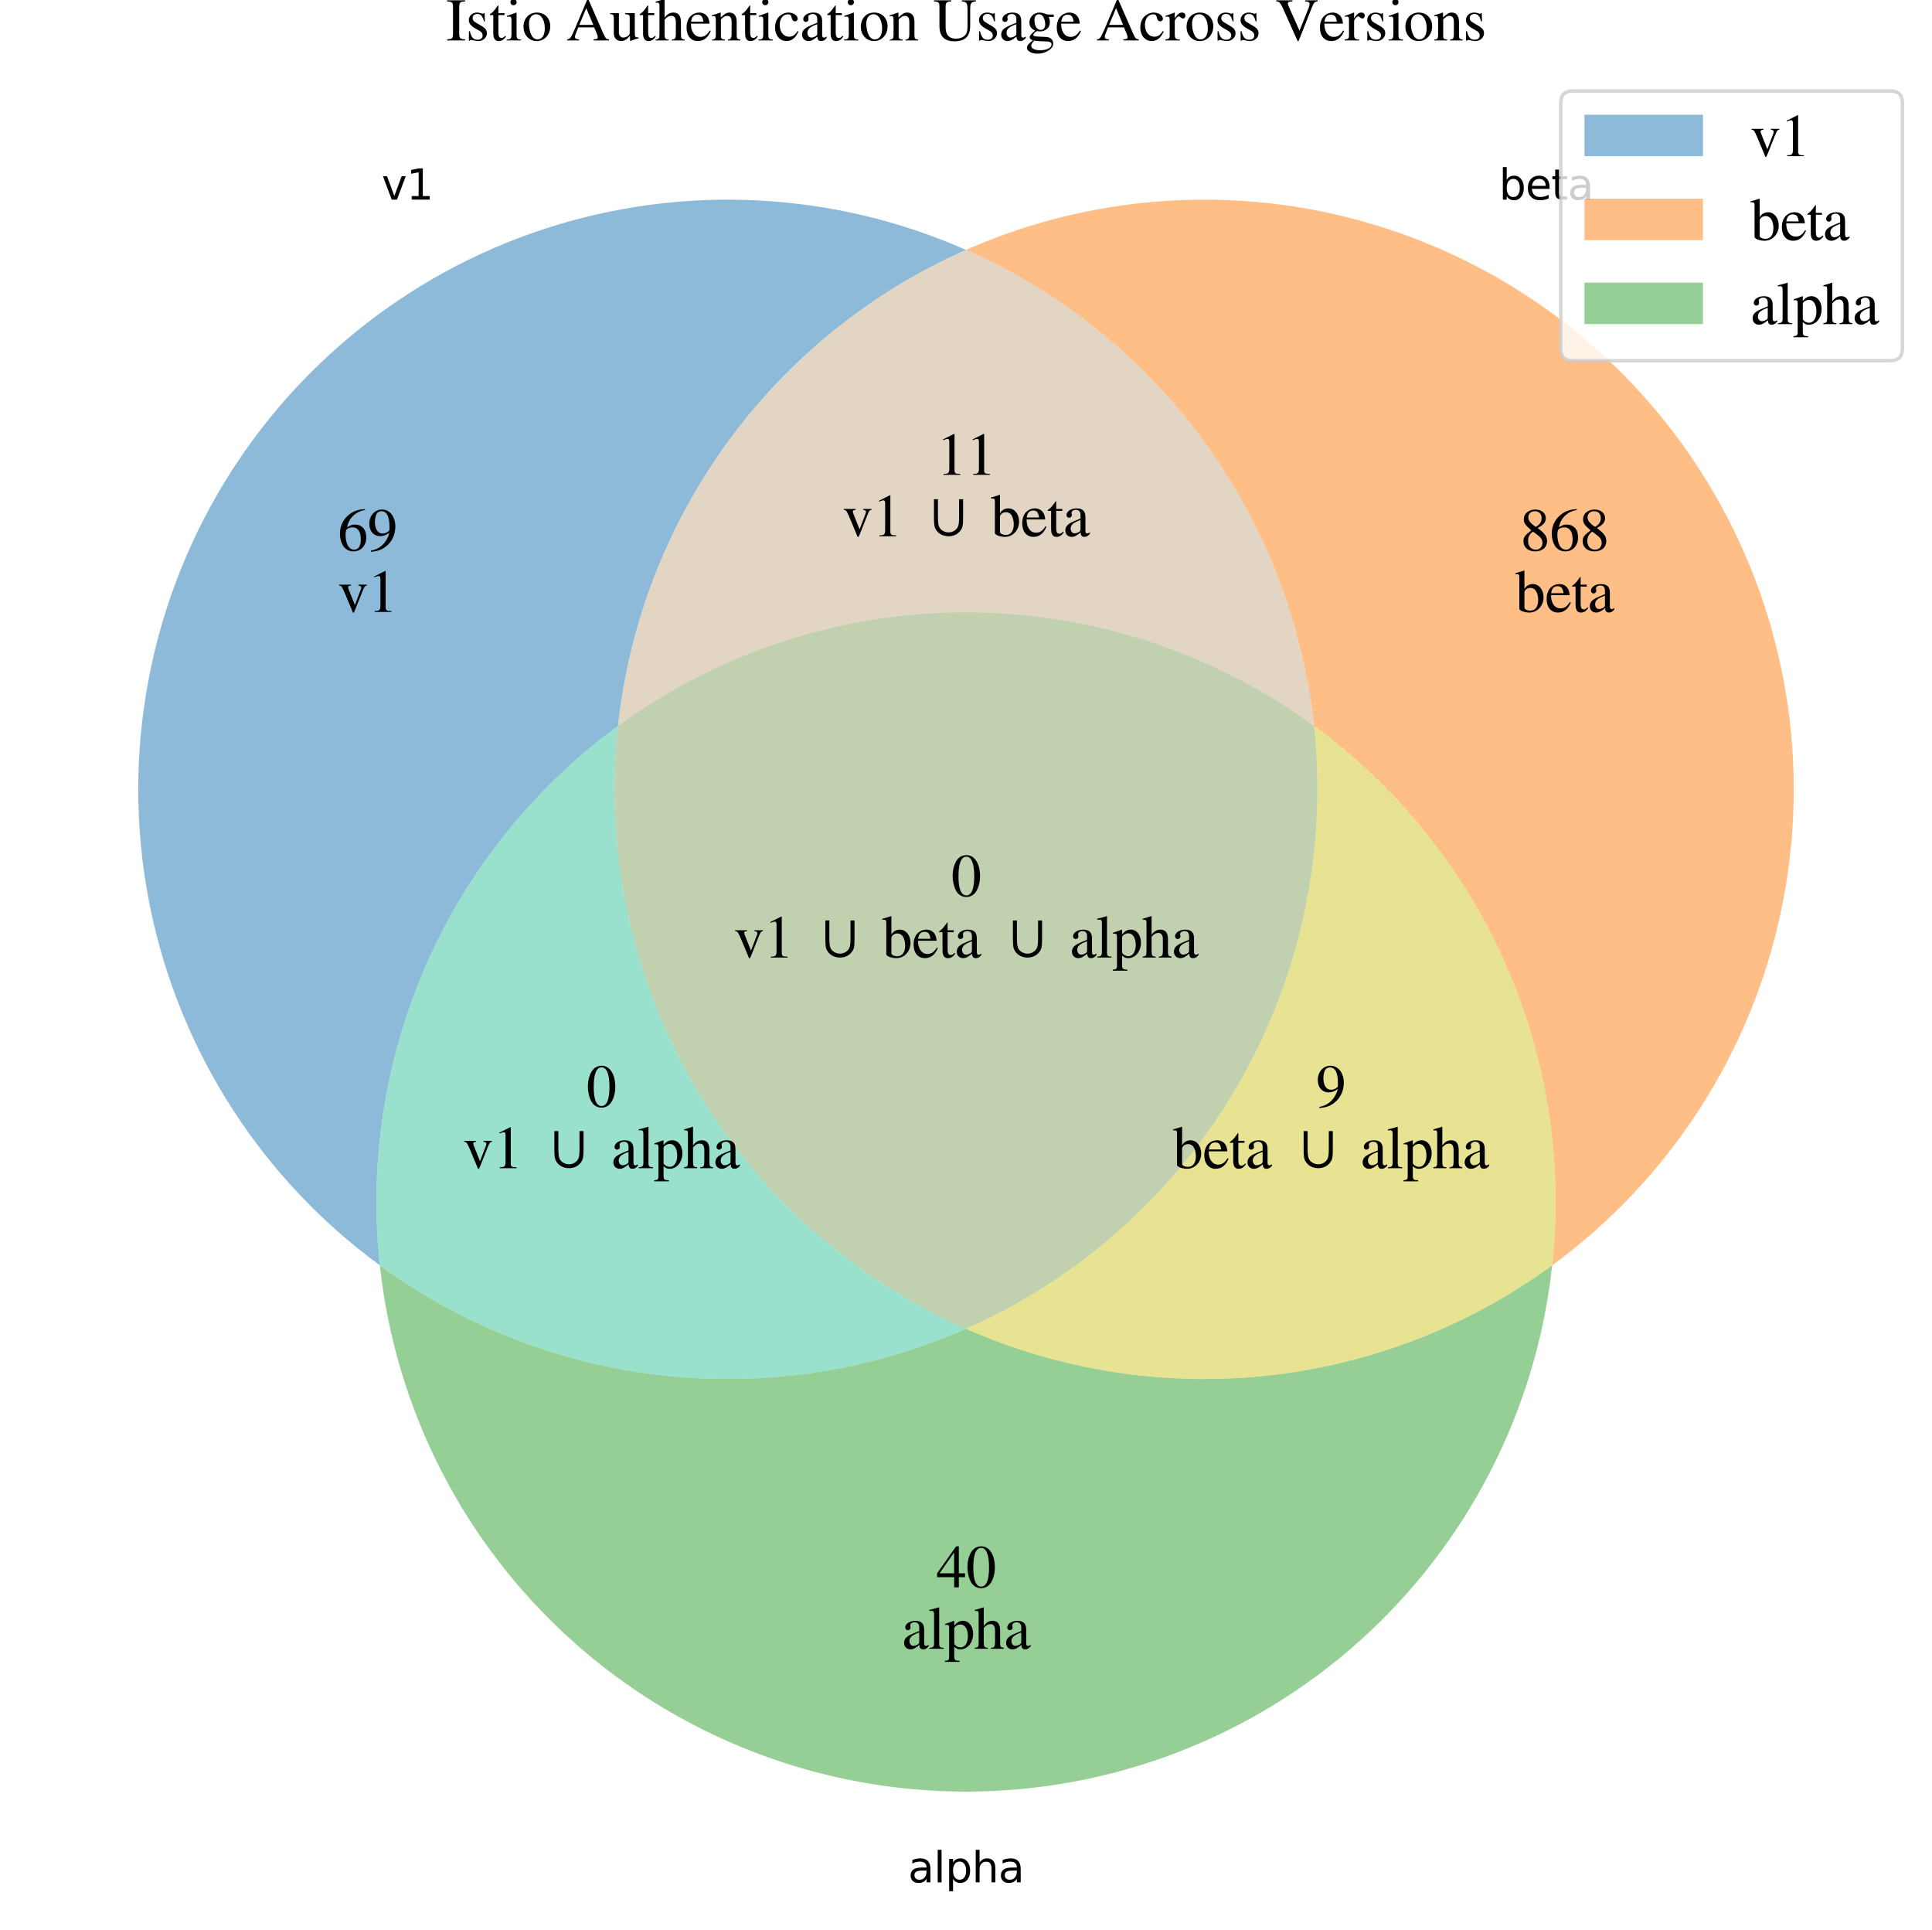 <?xml version="1.0" encoding="utf-8" standalone="no"?>
<!DOCTYPE svg PUBLIC "-//W3C//DTD SVG 1.1//EN"
  "http://www.w3.org/Graphics/SVG/1.1/DTD/svg11.dtd">
<svg xmlns:xlink="http://www.w3.org/1999/xlink" width="554.4pt" height="553.697pt" viewBox="0 0 554.4 553.697" xmlns="http://www.w3.org/2000/svg" version="1.1">
 <defs>
  <style type="text/css">*{stroke-linejoin: round; stroke-linecap: butt}</style>
 </defs>
 <g id="figure_1">
  <g id="patch_1">
   <path d="M 0 553.697 
L 554.4 553.697 
L 554.4 0 
L 0 0 
z
" style="fill: #ffffff"/>
  </g>
  <g id="axes_1">
   <g id="patch_2">
    <path d="M 277.2 71.699 
C 239.046 54.85 195.978 52.691 156.33 65.64 
C 116.682 78.588 83.19 105.751 62.336 141.872 
C 41.482 177.993 34.703 220.58 43.313 261.39 
C 51.923 302.2 75.328 338.419 108.996 363.036 
C 105.803 333.513 110.438 303.662 122.435 276.497 
C 134.431 249.332 153.371 225.799 177.342 208.271 
C 180.536 178.748 191.447 150.578 208.974 126.607 
C 226.501 102.635 250.035 83.696 277.2 71.699 
" clip-path="url(#p79637c3580)" style="fill: #1f77b4; opacity: 0.5"/>
   </g>
   <g id="patch_3">
    <path d="M 277.2 71.699 
C 304.365 83.696 327.899 102.635 345.426 126.607 
C 362.953 150.578 373.864 178.748 377.058 208.271 
C 401.029 225.799 419.969 249.332 431.965 276.497 
C 443.962 303.662 448.597 333.513 445.404 363.036 
C 479.072 338.419 502.477 302.2 511.087 261.39 
C 519.697 220.58 512.918 177.993 492.064 141.872 
C 471.21 105.751 437.718 78.588 398.07 65.64 
C 358.422 52.691 315.354 54.85 277.2 71.699 
" clip-path="url(#p79637c3580)" style="fill: #ff7f0e; opacity: 0.5"/>
   </g>
   <g id="patch_4">
    <path d="M 277.2 71.699 
C 250.035 83.696 226.501 102.635 208.974 126.607 
C 191.447 150.578 180.536 178.748 177.342 208.271 
C 206.32 187.084 241.303 175.659 277.2 175.659 
C 313.097 175.659 348.08 187.084 377.058 208.271 
C 373.864 178.748 362.953 150.578 345.426 126.607 
C 327.899 102.635 304.365 83.696 277.2 71.699 
" clip-path="url(#p79637c3580)" style="fill: #c8ac88; opacity: 0.5"/>
   </g>
   <g id="patch_5">
    <path d="M 108.996 363.036 
C 113.482 404.503 133.146 442.881 164.184 470.743 
C 195.221 498.604 235.491 514.028 277.2 514.028 
C 318.909 514.028 359.179 498.604 390.216 470.743 
C 421.254 442.881 440.918 404.503 445.404 363.036 
C 421.432 380.564 393.263 391.475 363.739 394.668 
C 334.216 397.861 304.365 393.226 277.2 381.23 
C 250.035 393.226 220.184 397.861 190.661 394.668 
C 161.137 391.475 132.968 380.564 108.996 363.036 
" clip-path="url(#p79637c3580)" style="fill: #2ca02c; opacity: 0.5"/>
   </g>
   <g id="patch_6">
    <path d="M 108.996 363.036 
C 132.968 380.564 161.137 391.475 190.661 394.668 
C 220.184 397.861 250.035 393.226 277.2 381.23 
C 244.362 366.728 216.976 342.145 199.028 311.057 
C 181.079 279.969 173.482 243.96 177.342 208.271 
C 153.371 225.799 134.431 249.332 122.435 276.497 
C 110.438 303.662 105.803 333.513 108.996 363.036 
" clip-path="url(#p79637c3580)" style="fill: #34c39d; opacity: 0.5"/>
   </g>
   <g id="patch_7">
    <path d="M 377.058 208.271 
C 380.918 243.96 373.321 279.969 355.372 311.057 
C 337.424 342.145 310.038 366.728 277.2 381.23 
C 304.365 393.226 334.216 397.861 363.739 394.668 
C 393.263 391.475 421.432 380.564 445.404 363.036 
C 448.597 333.513 443.962 303.662 431.965 276.497 
C 419.969 249.332 401.029 225.799 377.058 208.271 
" clip-path="url(#p79637c3580)" style="fill: #d1c929; opacity: 0.5"/>
   </g>
   <g id="patch_8">
    <path d="M 177.342 208.271 
C 173.482 243.96 181.079 279.969 199.028 311.057 
C 216.976 342.145 244.362 366.728 277.2 381.23 
C 310.038 366.728 337.424 342.145 355.372 311.057 
C 373.321 279.969 380.918 243.96 377.058 208.271 
C 348.08 187.084 313.097 175.659 277.2 175.659 
C 241.303 175.659 206.32 187.084 177.342 208.271 
" clip-path="url(#p79637c3580)" style="fill: #84a25f; opacity: 0.5"/>
   </g>
   <g id="text_1">
    <!-- 69 -->
    <g transform="translate(96.958 157.951) scale(0.17 -0.17)">
     <defs>
      <path id="NimbusRomNo9L-Reg-36" d="M 2854 4378 
C 2125 4314 1754 4192 1286 3866 
C 595 3373 218 2643 218 1786 
C 218 1229 390 666 666 346 
C 909 64 1254 -90 1651 -90 
C 2445 -90 2995 518 2995 1402 
C 2995 2227 2534 2739 1786 2739 
C 1504 2739 1376 2694 973 2451 
C 1146 3418 1862 4109 2867 4275 
L 2854 4378 
z
M 1549 2445 
C 2106 2445 2419 1984 2419 1184 
C 2419 480 2170 90 1722 90 
C 1158 90 813 691 813 1683 
C 813 2010 864 2189 992 2285 
C 1126 2387 1325 2445 1549 2445 
z
" transform="scale(0.016)"/>
      <path id="NimbusRomNo9L-Reg-39" d="M 378 -141 
C 1094 -58 1446 64 1882 378 
C 2547 864 2938 1658 2938 2522 
C 2938 3578 2355 4326 1523 4326 
C 762 4326 192 3680 192 2816 
C 192 2035 653 1517 1344 1517 
C 1696 1517 1965 1619 2304 1882 
C 2042 838 1331 154 358 -13 
L 378 -141 
z
M 2317 2272 
C 2317 2144 2291 2086 2221 2029 
C 2042 1882 1805 1792 1574 1792 
C 1088 1792 781 2272 781 3034 
C 781 3398 883 3782 1018 3949 
C 1126 4077 1286 4147 1472 4147 
C 2029 4147 2317 3597 2317 2522 
L 2317 2272 
z
" transform="scale(0.016)"/>
     </defs>
     <use xlink:href="#NimbusRomNo9L-Reg-36"/>
     <use xlink:href="#NimbusRomNo9L-Reg-39" transform="translate(50 0)"/>
    </g>
    <!-- v1 -->
    <g transform="translate(96.958 175.573) scale(0.17 -0.17)">
     <defs>
      <path id="NimbusRomNo9L-Reg-76" d="M 3053 2880 
L 2163 2880 
L 2163 2784 
C 2368 2765 2464 2701 2464 2579 
C 2464 2515 2451 2451 2426 2387 
L 1792 730 
L 1139 2368 
C 1101 2458 1082 2547 1082 2605 
C 1082 2720 1152 2765 1376 2784 
L 1376 2880 
L 122 2880 
L 122 2784 
C 365 2771 410 2707 704 2048 
L 1472 211 
C 1485 173 1504 128 1523 77 
C 1542 26 1562 -19 1581 -51 
C 1594 -77 1619 -90 1638 -90 
C 1677 -90 1722 -6 1818 230 
L 2637 2285 
C 2822 2720 2861 2765 3053 2784 
L 3053 2880 
z
" transform="scale(0.016)"/>
      <path id="NimbusRomNo9L-Reg-31" d="M 755 0 
L 2522 0 
L 2522 96 
C 2029 96 1920 166 1914 474 
L 1914 4314 
L 1862 4326 
L 710 3744 
L 710 3654 
C 960 3750 1114 3795 1171 3795 
C 1306 3795 1363 3699 1363 3494 
L 1363 595 
C 1350 192 1242 102 755 96 
L 755 0 
z
" transform="scale(0.016)"/>
     </defs>
     <use xlink:href="#NimbusRomNo9L-Reg-76"/>
     <use xlink:href="#NimbusRomNo9L-Reg-31" transform="translate(50 0)"/>
    </g>
   </g>
   <g id="text_2">
    <!-- 868 -->
    <g transform="translate(436.192 157.951) scale(0.17 -0.17)">
     <defs>
      <path id="NimbusRomNo9L-Reg-38" d="M 1856 2374 
C 2490 2714 2714 2982 2714 3418 
C 2714 3949 2259 4326 1613 4326 
C 915 4326 397 3898 397 3315 
C 397 2899 518 2714 1190 2125 
C 493 1594 358 1408 358 966 
C 358 339 858 -90 1587 -90 
C 2355 -90 2848 333 2848 992 
C 2848 1491 2630 1792 1856 2374 
z
M 1741 1715 
C 2208 1382 2362 1152 2362 794 
C 2362 378 2074 90 1658 90 
C 1171 90 845 461 845 1011 
C 845 1427 979 1690 1357 1997 
L 1741 1715 
z
M 1670 2490 
C 1101 2861 870 3155 870 3514 
C 870 3885 1158 4147 1562 4147 
C 1997 4147 2272 3866 2272 3424 
C 2272 3034 2106 2771 1670 2490 
z
" transform="scale(0.016)"/>
     </defs>
     <use xlink:href="#NimbusRomNo9L-Reg-38"/>
     <use xlink:href="#NimbusRomNo9L-Reg-36" transform="translate(50 0)"/>
     <use xlink:href="#NimbusRomNo9L-Reg-38" transform="translate(100 0)"/>
    </g>
    <!-- beta -->
    <g transform="translate(434.78 175.573) scale(0.17 -0.17)">
     <defs>
      <path id="NimbusRomNo9L-Reg-62" d="M 979 4358 
L 947 4371 
C 678 4275 506 4224 205 4141 
L 19 4090 
L 19 3987 
C 58 3994 83 3994 128 3994 
C 390 3994 442 3936 442 3667 
L 442 346 
C 442 147 979 -64 1498 -64 
C 2342 -64 2995 640 2995 1555 
C 2995 2349 2509 2944 1869 2944 
C 1478 2944 1107 2720 979 2400 
L 979 4358 
z
M 979 2061 
C 979 2310 1280 2541 1613 2541 
C 1792 2541 1952 2477 2086 2355 
C 2291 2157 2432 1722 2432 1261 
C 2432 550 2125 141 1600 141 
C 1267 141 979 282 979 448 
L 979 2061 
z
" transform="scale(0.016)"/>
      <path id="NimbusRomNo9L-Reg-65" d="M 2650 1050 
C 2342 563 2067 378 1658 378 
C 1293 378 1018 563 832 928 
C 717 1171 672 1376 659 1773 
L 2630 1773 
C 2579 2189 2515 2374 2355 2579 
C 2163 2810 1869 2944 1536 2944 
C 1216 2944 915 2829 672 2611 
C 371 2349 198 1894 198 1370 
C 198 486 659 -64 1395 -64 
C 2010 -64 2483 314 2752 1005 
L 2650 1050 
z
M 672 1978 
C 742 2483 960 2714 1350 2714 
C 1741 2714 1894 2534 1978 1978 
L 672 1978 
z
" transform="scale(0.016)"/>
      <path id="NimbusRomNo9L-Reg-74" d="M 1658 2880 
L 1011 2880 
L 1011 3622 
C 1011 3686 998 3706 966 3706 
C 595 3168 403 2950 218 2842 
C 147 2797 109 2758 109 2720 
C 109 2701 115 2688 134 2675 
L 474 2675 
L 474 749 
C 474 211 666 -64 1043 -64 
C 1357 -64 1600 90 1811 422 
L 1728 493 
C 1587 326 1485 269 1344 269 
C 1107 269 1011 442 1011 845 
L 1011 2675 
L 1658 2675 
L 1658 2880 
z
" transform="scale(0.016)"/>
      <path id="NimbusRomNo9L-Reg-61" d="M 2829 422 
C 2720 333 2643 301 2547 301 
C 2400 301 2355 390 2355 672 
L 2355 1920 
C 2355 2253 2323 2438 2227 2592 
C 2086 2822 1811 2944 1434 2944 
C 832 2944 358 2630 358 2227 
C 358 2080 480 1952 634 1952 
C 787 1952 922 2080 922 2221 
C 922 2246 915 2278 909 2323 
C 896 2381 890 2432 890 2477 
C 890 2650 1094 2790 1350 2790 
C 1664 2790 1837 2605 1837 2259 
L 1837 1869 
C 851 1472 742 1421 467 1178 
C 326 1050 237 832 237 621 
C 237 218 518 -64 909 -64 
C 1190 -64 1453 70 1843 403 
C 1875 64 1990 -64 2253 -64 
C 2470 -64 2605 13 2829 256 
L 2829 422 
z
M 1837 787 
C 1837 595 1805 525 1670 448 
C 1510 358 1338 307 1203 307 
C 979 307 800 525 800 800 
L 800 826 
C 806 1210 1088 1453 1837 1715 
L 1837 787 
z
" transform="scale(0.016)"/>
     </defs>
     <use xlink:href="#NimbusRomNo9L-Reg-62"/>
     <use xlink:href="#NimbusRomNo9L-Reg-65" transform="translate(50 0)"/>
     <use xlink:href="#NimbusRomNo9L-Reg-74" transform="translate(94.4 0)"/>
     <use xlink:href="#NimbusRomNo9L-Reg-61" transform="translate(122.2 0)"/>
    </g>
   </g>
   <g id="text_3">
    <!-- 11 -->
    <g transform="translate(268.7 136.239) scale(0.17 -0.17)">
     <use xlink:href="#NimbusRomNo9L-Reg-31"/>
     <use xlink:href="#NimbusRomNo9L-Reg-31" transform="translate(50 0)"/>
    </g>
    <!-- v1 ∪ beta -->
    <g transform="translate(241.788 153.861) scale(0.17 -0.17)">
     <defs>
      <path id="NimbusRomNo9L-Reg-20" transform="scale(0.016)"/>
      <path id="NimbusRomNo9L-Reg-222a" d="M 4902 3910 
L 4480 3910 
L 4480 2170 
C 4480 1459 4448 1171 4339 973 
C 4166 634 3776 410 3366 410 
C 3002 410 2643 589 2451 864 
C 2291 1094 2246 1382 2246 2170 
L 2246 3910 
L 1824 3910 
L 1824 2189 
C 1824 1235 1856 992 2029 710 
C 2298 262 2790 0 3366 0 
C 3891 0 4339 211 4627 608 
C 4864 922 4902 1152 4902 2189 
L 4902 3910 
z
" transform="scale(0.016)"/>
     </defs>
     <use xlink:href="#NimbusRomNo9L-Reg-76"/>
     <use xlink:href="#NimbusRomNo9L-Reg-31" transform="translate(50 0)"/>
     <use xlink:href="#NimbusRomNo9L-Reg-20" transform="translate(100 0)"/>
     <use xlink:href="#NimbusRomNo9L-Reg-222a" transform="translate(125 0)"/>
     <use xlink:href="#NimbusRomNo9L-Reg-20" transform="translate(225 0)"/>
     <use xlink:href="#NimbusRomNo9L-Reg-62" transform="translate(250 0)"/>
     <use xlink:href="#NimbusRomNo9L-Reg-65" transform="translate(300 0)"/>
     <use xlink:href="#NimbusRomNo9L-Reg-74" transform="translate(344.4 0)"/>
     <use xlink:href="#NimbusRomNo9L-Reg-61" transform="translate(372.2 0)"/>
    </g>
   </g>
   <g id="text_4">
    <!-- 40 -->
    <g transform="translate(268.7 455.417) scale(0.17 -0.17)">
     <defs>
      <path id="NimbusRomNo9L-Reg-34" d="M 3021 1478 
L 2368 1478 
L 2368 4326 
L 2086 4326 
L 77 1478 
L 77 1069 
L 1875 1069 
L 1875 0 
L 2368 0 
L 2368 1069 
L 3021 1069 
L 3021 1478 
z
M 1869 1478 
L 333 1478 
L 1869 3674 
L 1869 1478 
z
" transform="scale(0.016)"/>
      <path id="NimbusRomNo9L-Reg-30" d="M 1626 4326 
C 1274 4326 1005 4224 768 3994 
C 397 3635 154 2899 154 2150 
C 154 1446 365 704 666 346 
C 902 64 1229 -90 1600 -90 
C 1926 -90 2202 19 2432 243 
C 2803 595 3046 1338 3046 2112 
C 3046 3424 2464 4326 1626 4326 
z
M 1606 4160 
C 2144 4160 2432 3437 2432 2099 
C 2432 762 2150 77 1600 77 
C 1050 77 768 762 768 2093 
C 768 3456 1056 4160 1606 4160 
z
" transform="scale(0.016)"/>
     </defs>
     <use xlink:href="#NimbusRomNo9L-Reg-34"/>
     <use xlink:href="#NimbusRomNo9L-Reg-30" transform="translate(50 0)"/>
    </g>
    <!-- alpha -->
    <g transform="translate(258.788 473.039) scale(0.17 -0.17)">
     <defs>
      <path id="NimbusRomNo9L-Reg-6c" d="M 134 0 
L 1645 0 
L 1645 96 
C 1242 115 1171 179 1165 538 
L 1165 4358 
L 1139 4371 
C 806 4262 563 4198 122 4090 
L 122 3987 
L 160 3987 
C 230 3994 307 4000 358 4000 
C 563 4000 627 3910 627 3610 
L 627 557 
C 621 211 531 122 134 96 
L 134 0 
z
" transform="scale(0.016)"/>
      <path id="NimbusRomNo9L-Reg-70" d="M 32 -1389 
L 1581 -1389 
L 1581 -1274 
C 1101 -1267 1024 -1203 1018 -794 
L 1018 211 
C 1248 0 1395 -64 1664 -64 
C 2426 -64 3008 653 3008 1581 
C 3008 2374 2560 2944 1939 2944 
C 1581 2944 1299 2790 1018 2438 
L 1018 2931 
L 979 2944 
C 634 2810 410 2726 58 2618 
L 58 2515 
C 115 2522 160 2522 218 2522 
C 435 2522 480 2458 480 2157 
L 480 -838 
C 480 -1178 410 -1242 32 -1280 
L 32 -1389 
z
M 1018 2138 
C 1018 2330 1376 2560 1670 2560 
C 2144 2560 2458 2074 2458 1325 
C 2458 621 2144 141 1683 141 
C 1382 141 1018 371 1018 563 
L 1018 2138 
z
" transform="scale(0.016)"/>
      <path id="NimbusRomNo9L-Reg-68" d="M 3117 96 
C 2771 154 2739 198 2733 653 
L 2733 1926 
C 2733 2598 2470 2944 1946 2944 
C 1568 2944 1299 2790 1005 2406 
L 1005 4352 
L 973 4371 
C 755 4294 595 4243 237 4141 
L 64 4090 
L 64 3987 
C 90 3994 109 3994 141 3994 
C 416 3994 467 3942 467 3667 
L 467 653 
C 454 192 422 141 58 96 
L 58 0 
L 1440 0 
L 1440 96 
C 1069 128 1018 198 1005 653 
L 1005 2195 
C 1274 2490 1466 2598 1715 2598 
C 2035 2598 2195 2368 2195 1920 
L 2195 653 
C 2182 198 2125 128 1760 96 
L 1760 0 
L 3117 0 
L 3117 96 
z
" transform="scale(0.016)"/>
     </defs>
     <use xlink:href="#NimbusRomNo9L-Reg-61"/>
     <use xlink:href="#NimbusRomNo9L-Reg-6c" transform="translate(44.4 0)"/>
     <use xlink:href="#NimbusRomNo9L-Reg-70" transform="translate(72.2 0)"/>
     <use xlink:href="#NimbusRomNo9L-Reg-68" transform="translate(122.2 0)"/>
     <use xlink:href="#NimbusRomNo9L-Reg-61" transform="translate(172.2 0)"/>
    </g>
   </g>
   <g id="text_5">
    <!-- 0 -->
    <g transform="translate(168.276 317.54) scale(0.17 -0.17)">
     <use xlink:href="#NimbusRomNo9L-Reg-30"/>
    </g>
    <!-- v1 ∪ alpha -->
    <g transform="translate(132.864 335.162) scale(0.17 -0.17)">
     <use xlink:href="#NimbusRomNo9L-Reg-76"/>
     <use xlink:href="#NimbusRomNo9L-Reg-31" transform="translate(50 0)"/>
     <use xlink:href="#NimbusRomNo9L-Reg-20" transform="translate(100 0)"/>
     <use xlink:href="#NimbusRomNo9L-Reg-222a" transform="translate(125 0)"/>
     <use xlink:href="#NimbusRomNo9L-Reg-20" transform="translate(225 0)"/>
     <use xlink:href="#NimbusRomNo9L-Reg-61" transform="translate(250 0)"/>
     <use xlink:href="#NimbusRomNo9L-Reg-6c" transform="translate(294.4 0)"/>
     <use xlink:href="#NimbusRomNo9L-Reg-70" transform="translate(322.2 0)"/>
     <use xlink:href="#NimbusRomNo9L-Reg-68" transform="translate(372.2 0)"/>
     <use xlink:href="#NimbusRomNo9L-Reg-61" transform="translate(422.2 0)"/>
    </g>
   </g>
   <g id="text_6">
    <!-- 9 -->
    <g transform="translate(377.624 317.54) scale(0.17 -0.17)">
     <use xlink:href="#NimbusRomNo9L-Reg-39"/>
    </g>
    <!-- beta ∪ alpha -->
    <g transform="translate(336.551 335.162) scale(0.17 -0.17)">
     <use xlink:href="#NimbusRomNo9L-Reg-62"/>
     <use xlink:href="#NimbusRomNo9L-Reg-65" transform="translate(50 0)"/>
     <use xlink:href="#NimbusRomNo9L-Reg-74" transform="translate(94.4 0)"/>
     <use xlink:href="#NimbusRomNo9L-Reg-61" transform="translate(122.2 0)"/>
     <use xlink:href="#NimbusRomNo9L-Reg-20" transform="translate(166.6 0)"/>
     <use xlink:href="#NimbusRomNo9L-Reg-222a" transform="translate(191.6 0)"/>
     <use xlink:href="#NimbusRomNo9L-Reg-20" transform="translate(291.6 0)"/>
     <use xlink:href="#NimbusRomNo9L-Reg-61" transform="translate(316.6 0)"/>
     <use xlink:href="#NimbusRomNo9L-Reg-6c" transform="translate(361 0)"/>
     <use xlink:href="#NimbusRomNo9L-Reg-70" transform="translate(388.8 0)"/>
     <use xlink:href="#NimbusRomNo9L-Reg-68" transform="translate(438.8 0)"/>
     <use xlink:href="#NimbusRomNo9L-Reg-61" transform="translate(488.8 0)"/>
    </g>
   </g>
   <g id="text_7">
    <!-- 0 -->
    <g transform="translate(272.95 257.107) scale(0.17 -0.17)">
     <use xlink:href="#NimbusRomNo9L-Reg-30"/>
    </g>
    <!-- v1 ∪ beta ∪ alpha -->
    <g transform="translate(210.626 274.729) scale(0.17 -0.17)">
     <use xlink:href="#NimbusRomNo9L-Reg-76"/>
     <use xlink:href="#NimbusRomNo9L-Reg-31" transform="translate(50 0)"/>
     <use xlink:href="#NimbusRomNo9L-Reg-20" transform="translate(100 0)"/>
     <use xlink:href="#NimbusRomNo9L-Reg-222a" transform="translate(125 0)"/>
     <use xlink:href="#NimbusRomNo9L-Reg-20" transform="translate(225 0)"/>
     <use xlink:href="#NimbusRomNo9L-Reg-62" transform="translate(250 0)"/>
     <use xlink:href="#NimbusRomNo9L-Reg-65" transform="translate(300 0)"/>
     <use xlink:href="#NimbusRomNo9L-Reg-74" transform="translate(344.4 0)"/>
     <use xlink:href="#NimbusRomNo9L-Reg-61" transform="translate(372.2 0)"/>
     <use xlink:href="#NimbusRomNo9L-Reg-20" transform="translate(416.6 0)"/>
     <use xlink:href="#NimbusRomNo9L-Reg-222a" transform="translate(441.6 0)"/>
     <use xlink:href="#NimbusRomNo9L-Reg-20" transform="translate(541.6 0)"/>
     <use xlink:href="#NimbusRomNo9L-Reg-61" transform="translate(566.6 0)"/>
     <use xlink:href="#NimbusRomNo9L-Reg-6c" transform="translate(611 0)"/>
     <use xlink:href="#NimbusRomNo9L-Reg-70" transform="translate(638.8 0)"/>
     <use xlink:href="#NimbusRomNo9L-Reg-68" transform="translate(688.8 0)"/>
     <use xlink:href="#NimbusRomNo9L-Reg-61" transform="translate(738.8 0)"/>
    </g>
   </g>
   <g id="text_8">
    <!-- v1 -->
    <g transform="translate(109.524 57.28) scale(0.12 -0.12)">
     <defs>
      <path id="DejaVuSans-76" d="M 191 3500 
L 800 3500 
L 1894 563 
L 2988 3500 
L 3597 3500 
L 2284 0 
L 1503 0 
L 191 3500 
z
" transform="scale(0.016)"/>
      <path id="DejaVuSans-31" d="M 794 531 
L 1825 531 
L 1825 4091 
L 703 3866 
L 703 4441 
L 1819 4666 
L 2450 4666 
L 2450 531 
L 3481 531 
L 3481 0 
L 794 0 
L 794 531 
z
" transform="scale(0.016)"/>
     </defs>
     <use xlink:href="#DejaVuSans-76"/>
     <use xlink:href="#DejaVuSans-31" transform="translate(59.18 0)"/>
    </g>
   </g>
   <g id="text_9">
    <!-- beta -->
    <g transform="translate(430.138 57.28) scale(0.12 -0.12)">
     <defs>
      <path id="DejaVuSans-62" d="M 3116 1747 
Q 3116 2381 2855 2742 
Q 2594 3103 2138 3103 
Q 1681 3103 1420 2742 
Q 1159 2381 1159 1747 
Q 1159 1113 1420 752 
Q 1681 391 2138 391 
Q 2594 391 2855 752 
Q 3116 1113 3116 1747 
z
M 1159 2969 
Q 1341 3281 1617 3432 
Q 1894 3584 2278 3584 
Q 2916 3584 3314 3078 
Q 3713 2572 3713 1747 
Q 3713 922 3314 415 
Q 2916 -91 2278 -91 
Q 1894 -91 1617 61 
Q 1341 213 1159 525 
L 1159 0 
L 581 0 
L 581 4863 
L 1159 4863 
L 1159 2969 
z
" transform="scale(0.016)"/>
      <path id="DejaVuSans-65" d="M 3597 1894 
L 3597 1613 
L 953 1613 
Q 991 1019 1311 708 
Q 1631 397 2203 397 
Q 2534 397 2845 478 
Q 3156 559 3463 722 
L 3463 178 
Q 3153 47 2828 -22 
Q 2503 -91 2169 -91 
Q 1331 -91 842 396 
Q 353 884 353 1716 
Q 353 2575 817 3079 
Q 1281 3584 2069 3584 
Q 2775 3584 3186 3129 
Q 3597 2675 3597 1894 
z
M 3022 2063 
Q 3016 2534 2758 2815 
Q 2500 3097 2075 3097 
Q 1594 3097 1305 2825 
Q 1016 2553 972 2059 
L 3022 2063 
z
" transform="scale(0.016)"/>
      <path id="DejaVuSans-74" d="M 1172 4494 
L 1172 3500 
L 2356 3500 
L 2356 3053 
L 1172 3053 
L 1172 1153 
Q 1172 725 1289 603 
Q 1406 481 1766 481 
L 2356 481 
L 2356 0 
L 1766 0 
Q 1100 0 847 248 
Q 594 497 594 1153 
L 594 3053 
L 172 3053 
L 172 3500 
L 594 3500 
L 594 4494 
L 1172 4494 
z
" transform="scale(0.016)"/>
      <path id="DejaVuSans-61" d="M 2194 1759 
Q 1497 1759 1228 1600 
Q 959 1441 959 1056 
Q 959 750 1161 570 
Q 1363 391 1709 391 
Q 2188 391 2477 730 
Q 2766 1069 2766 1631 
L 2766 1759 
L 2194 1759 
z
M 3341 1997 
L 3341 0 
L 2766 0 
L 2766 531 
Q 2569 213 2275 61 
Q 1981 -91 1556 -91 
Q 1019 -91 701 211 
Q 384 513 384 1019 
Q 384 1609 779 1909 
Q 1175 2209 1959 2209 
L 2766 2209 
L 2766 2266 
Q 2766 2663 2505 2880 
Q 2244 3097 1772 3097 
Q 1472 3097 1187 3025 
Q 903 2953 641 2809 
L 641 3341 
Q 956 3463 1253 3523 
Q 1550 3584 1831 3584 
Q 2591 3584 2966 3190 
Q 3341 2797 3341 1997 
z
" transform="scale(0.016)"/>
     </defs>
     <use xlink:href="#DejaVuSans-62"/>
     <use xlink:href="#DejaVuSans-65" transform="translate(63.477 0)"/>
     <use xlink:href="#DejaVuSans-74" transform="translate(125 0)"/>
     <use xlink:href="#DejaVuSans-61" transform="translate(164.209 0)"/>
    </g>
   </g>
   <g id="text_10">
    <!-- alpha -->
    <g transform="translate(260.568 540.064) scale(0.12 -0.12)">
     <defs>
      <path id="DejaVuSans-6c" d="M 603 4863 
L 1178 4863 
L 1178 0 
L 603 0 
L 603 4863 
z
" transform="scale(0.016)"/>
      <path id="DejaVuSans-70" d="M 1159 525 
L 1159 -1331 
L 581 -1331 
L 581 3500 
L 1159 3500 
L 1159 2969 
Q 1341 3281 1617 3432 
Q 1894 3584 2278 3584 
Q 2916 3584 3314 3078 
Q 3713 2572 3713 1747 
Q 3713 922 3314 415 
Q 2916 -91 2278 -91 
Q 1894 -91 1617 61 
Q 1341 213 1159 525 
z
M 3116 1747 
Q 3116 2381 2855 2742 
Q 2594 3103 2138 3103 
Q 1681 3103 1420 2742 
Q 1159 2381 1159 1747 
Q 1159 1113 1420 752 
Q 1681 391 2138 391 
Q 2594 391 2855 752 
Q 3116 1113 3116 1747 
z
" transform="scale(0.016)"/>
      <path id="DejaVuSans-68" d="M 3513 2113 
L 3513 0 
L 2938 0 
L 2938 2094 
Q 2938 2591 2744 2837 
Q 2550 3084 2163 3084 
Q 1697 3084 1428 2787 
Q 1159 2491 1159 1978 
L 1159 0 
L 581 0 
L 581 4863 
L 1159 4863 
L 1159 2956 
Q 1366 3272 1645 3428 
Q 1925 3584 2291 3584 
Q 2894 3584 3203 3211 
Q 3513 2838 3513 2113 
z
" transform="scale(0.016)"/>
     </defs>
     <use xlink:href="#DejaVuSans-61"/>
     <use xlink:href="#DejaVuSans-6c" transform="translate(61.279 0)"/>
     <use xlink:href="#DejaVuSans-70" transform="translate(89.062 0)"/>
     <use xlink:href="#DejaVuSans-68" transform="translate(152.539 0)"/>
     <use xlink:href="#DejaVuSans-61" transform="translate(215.918 0)"/>
    </g>
   </g>
   <g id="text_11">
    <!-- Istio Authentication Usage Across Versions -->
    <g transform="translate(127.994 11.61) scale(0.17 -0.17)">
     <defs>
      <path id="NimbusRomNo9L-Reg-49" d="M 115 0 
L 2016 0 
L 2016 122 
C 1491 134 1402 224 1389 698 
L 1389 3539 
C 1402 4019 1485 4096 2016 4115 
L 2016 4237 
L 115 4237 
L 115 4115 
C 659 4083 730 4019 736 3539 
L 736 698 
C 730 211 653 141 115 122 
L 115 0 
z
" transform="scale(0.016)"/>
      <path id="NimbusRomNo9L-Reg-73" d="M 2016 2010 
L 1990 2886 
L 1920 2886 
C 1882 2835 1850 2816 1818 2816 
C 1779 2816 1715 2829 1645 2861 
C 1498 2912 1350 2944 1197 2944 
C 691 2944 326 2611 326 2150 
C 326 1792 531 1536 1075 1229 
L 1446 1018 
C 1670 890 1779 736 1779 538 
C 1779 256 1574 77 1248 77 
C 806 77 582 320 435 973 
L 333 973 
L 333 -26 
L 416 -26 
C 461 38 486 51 563 51 
C 634 51 710 38 858 0 
C 1030 -38 1197 -64 1325 -64 
C 1824 -64 2227 307 2227 755 
C 2227 1075 2080 1286 1690 1517 
L 998 1926 
C 819 2029 723 2189 723 2362 
C 723 2624 922 2797 1216 2797 
C 1581 2797 1773 2586 1920 2010 
L 2016 2010 
z
" transform="scale(0.016)"/>
      <path id="NimbusRomNo9L-Reg-69" d="M 147 0 
L 1664 0 
L 1664 96 
C 1242 128 1197 186 1190 653 
L 1190 2925 
L 1165 2944 
L 173 2592 
L 173 2496 
L 224 2502 
C 301 2515 384 2522 442 2522 
C 595 2522 653 2419 653 2138 
L 653 653 
C 640 179 582 115 147 96 
L 147 0 
z
M 864 4371 
C 691 4371 544 4224 544 4045 
C 544 3859 685 3718 864 3718 
C 1056 3718 1197 3859 1197 4045 
C 1197 4230 1050 4371 864 4371 
z
" transform="scale(0.016)"/>
      <path id="NimbusRomNo9L-Reg-6f" d="M 1600 2944 
C 762 2944 186 2330 186 1446 
C 186 576 781 -64 1587 -64 
C 2394 -64 3008 608 3008 1498 
C 3008 2342 2419 2944 1600 2944 
z
M 1517 2765 
C 2054 2765 2432 2150 2432 1274 
C 2432 544 2144 115 1664 115 
C 1414 115 1178 269 1043 525 
C 864 858 762 1306 762 1760 
C 762 2368 1056 2765 1517 2765 
z
" transform="scale(0.016)"/>
      <path id="NimbusRomNo9L-Reg-41" d="M 4518 122 
C 4230 141 4166 205 3942 678 
L 2349 4314 
L 2221 4314 
L 890 1171 
C 480 237 403 134 96 122 
L 96 0 
L 1363 0 
L 1363 122 
C 1056 122 928 198 928 384 
C 928 461 947 550 979 634 
L 1274 1382 
L 2950 1382 
L 3213 768 
C 3290 595 3334 429 3334 339 
C 3334 179 3226 128 2886 122 
L 2886 0 
L 4518 0 
L 4518 122 
z
M 1382 1645 
L 2118 3405 
L 2861 1645 
L 1382 1645 
z
" transform="scale(0.016)"/>
      <path id="NimbusRomNo9L-Reg-75" d="M 3123 320 
L 3091 320 
C 2778 333 2733 384 2726 685 
L 2726 2880 
L 1715 2880 
L 1715 2771 
C 2112 2752 2189 2688 2189 2368 
L 2189 864 
C 2189 685 2157 595 2067 525 
C 1894 384 1696 307 1504 307 
C 1254 307 1050 525 1050 794 
L 1050 2880 
L 115 2880 
L 115 2790 
C 416 2778 506 2688 512 2381 
L 512 768 
C 512 262 819 -64 1286 -64 
C 1523 -64 1773 38 1946 211 
L 2221 486 
L 2221 -45 
L 2246 -58 
C 2566 70 2797 141 3123 230 
L 3123 320 
z
" transform="scale(0.016)"/>
      <path id="NimbusRomNo9L-Reg-6e" d="M 115 0 
L 1472 0 
L 1472 96 
C 1152 115 1050 198 1050 429 
L 1050 2227 
C 1350 2515 1498 2592 1709 2592 
C 2022 2592 2176 2394 2176 1971 
L 2176 634 
C 2163 218 2086 115 1773 96 
L 1773 0 
L 3104 0 
L 3104 96 
C 2790 128 2720 205 2714 518 
L 2714 1984 
C 2714 2586 2432 2944 1958 2944 
C 1664 2944 1466 2835 1030 2426 
L 1030 2931 
L 986 2944 
C 672 2829 454 2758 102 2656 
L 102 2547 
C 141 2566 205 2573 275 2573 
C 454 2573 512 2477 512 2163 
L 512 576 
C 506 198 435 115 115 96 
L 115 0 
z
" transform="scale(0.016)"/>
      <path id="NimbusRomNo9L-Reg-63" d="M 2547 998 
C 2240 550 2010 397 1645 397 
C 1056 397 653 909 653 1645 
C 653 2310 1005 2758 1523 2758 
C 1754 2758 1837 2688 1901 2451 
L 1939 2310 
C 1990 2125 2106 2016 2246 2016 
C 2413 2016 2547 2138 2547 2285 
C 2547 2643 2099 2944 1562 2944 
C 1248 2944 922 2816 659 2586 
C 339 2304 160 1869 160 1357 
C 160 531 666 -64 1376 -64 
C 1664 -64 1920 38 2150 237 
C 2323 384 2445 563 2637 941 
L 2547 998 
z
" transform="scale(0.016)"/>
      <path id="NimbusRomNo9L-Reg-55" d="M 4512 4237 
L 3027 4237 
L 3027 4115 
C 3520 4083 3616 3955 3629 3296 
L 3629 1568 
C 3629 1133 3584 890 3482 698 
C 3309 390 2899 192 2419 192 
C 1965 192 1651 346 1478 646 
C 1363 851 1318 1088 1318 1491 
L 1318 3539 
C 1325 4006 1389 4070 1901 4115 
L 1901 4237 
L 90 4237 
L 90 4115 
C 595 4077 659 4013 666 3539 
L 666 1542 
C 666 435 1184 -90 2272 -90 
C 2970 -90 3450 134 3699 570 
C 3853 838 3910 1133 3910 1626 
L 3910 3296 
C 3923 3968 3994 4058 4512 4115 
L 4512 4237 
z
" transform="scale(0.016)"/>
      <path id="NimbusRomNo9L-Reg-67" d="M 3008 2483 
L 3008 2733 
L 2515 2733 
C 2381 2733 2291 2752 2163 2797 
L 2022 2848 
C 1850 2912 1677 2944 1510 2944 
C 915 2944 442 2490 442 1901 
C 442 1498 608 1254 1037 1043 
L 870 890 
C 736 762 659 691 640 666 
C 506 525 467 454 467 346 
C 467 205 538 134 806 6 
C 346 -326 179 -538 179 -774 
C 179 -1114 672 -1395 1286 -1395 
C 1766 -1395 2266 -1229 2598 -960 
C 2842 -762 2950 -557 2950 -314 
C 2950 83 2650 352 2176 371 
L 1350 410 
C 1005 422 851 480 851 582 
C 851 710 1062 934 1235 986 
C 1466 966 1587 954 1600 954 
C 1837 954 2093 1050 2291 1222 
C 2502 1402 2598 1626 2598 1946 
C 2598 2131 2566 2278 2477 2483 
L 3008 2483 
z
M 941 -13 
C 1158 -58 1664 -96 1978 -96 
C 2560 -96 2771 -179 2771 -410 
C 2771 -781 2285 -1030 1562 -1030 
C 992 -1030 627 -845 627 -563 
C 627 -416 685 -320 941 -13 
z
M 973 2163 
C 973 2541 1152 2765 1446 2765 
C 1645 2765 1811 2656 1914 2464 
C 2035 2240 2106 1952 2106 1696 
C 2106 1338 1926 1114 1632 1114 
C 1235 1114 973 1530 973 2144 
L 973 2163 
z
" transform="scale(0.016)"/>
      <path id="NimbusRomNo9L-Reg-72" d="M 32 0 
L 1568 0 
L 1568 96 
C 1139 109 1037 198 1024 576 
L 1024 2016 
C 1024 2221 1293 2541 1472 2541 
C 1510 2541 1568 2509 1638 2445 
C 1741 2349 1811 2317 1894 2317 
C 2048 2317 2144 2426 2144 2605 
C 2144 2816 2010 2944 1792 2944 
C 1523 2944 1338 2803 1024 2342 
L 1024 2931 
L 992 2944 
C 653 2803 422 2720 45 2598 
L 45 2496 
C 134 2515 192 2522 269 2522 
C 429 2522 486 2419 486 2138 
L 486 538 
C 474 205 435 166 32 96 
L 32 0 
z
" transform="scale(0.016)"/>
      <path id="NimbusRomNo9L-Reg-56" d="M 4461 4237 
L 3149 4237 
L 3149 4115 
C 3501 4096 3616 4026 3616 3846 
C 3616 3744 3571 3571 3494 3379 
L 2554 1030 
L 1587 3194 
C 1376 3667 1325 3808 1325 3904 
C 1325 4032 1414 4090 1619 4102 
C 1651 4102 1722 4109 1805 4115 
L 1805 4237 
L 102 4237 
L 102 4115 
C 416 4102 506 4013 781 3443 
L 2355 -70 
L 2451 -70 
L 3872 3520 
C 4083 4026 4154 4096 4461 4115 
L 4461 4237 
z
" transform="scale(0.016)"/>
     </defs>
     <use xlink:href="#NimbusRomNo9L-Reg-49"/>
     <use xlink:href="#NimbusRomNo9L-Reg-73" transform="translate(33.3 0)"/>
     <use xlink:href="#NimbusRomNo9L-Reg-74" transform="translate(72.2 0)"/>
     <use xlink:href="#NimbusRomNo9L-Reg-69" transform="translate(100 0)"/>
     <use xlink:href="#NimbusRomNo9L-Reg-6f" transform="translate(127.8 0)"/>
     <use xlink:href="#NimbusRomNo9L-Reg-20" transform="translate(177.8 0)"/>
     <use xlink:href="#NimbusRomNo9L-Reg-41" transform="translate(202.8 0)"/>
     <use xlink:href="#NimbusRomNo9L-Reg-75" transform="translate(275 0)"/>
     <use xlink:href="#NimbusRomNo9L-Reg-74" transform="translate(325 0)"/>
     <use xlink:href="#NimbusRomNo9L-Reg-68" transform="translate(352.8 0)"/>
     <use xlink:href="#NimbusRomNo9L-Reg-65" transform="translate(402.8 0)"/>
     <use xlink:href="#NimbusRomNo9L-Reg-6e" transform="translate(447.2 0)"/>
     <use xlink:href="#NimbusRomNo9L-Reg-74" transform="translate(497.2 0)"/>
     <use xlink:href="#NimbusRomNo9L-Reg-69" transform="translate(525 0)"/>
     <use xlink:href="#NimbusRomNo9L-Reg-63" transform="translate(552.8 0)"/>
     <use xlink:href="#NimbusRomNo9L-Reg-61" transform="translate(597.2 0)"/>
     <use xlink:href="#NimbusRomNo9L-Reg-74" transform="translate(641.6 0)"/>
     <use xlink:href="#NimbusRomNo9L-Reg-69" transform="translate(669.4 0)"/>
     <use xlink:href="#NimbusRomNo9L-Reg-6f" transform="translate(697.2 0)"/>
     <use xlink:href="#NimbusRomNo9L-Reg-6e" transform="translate(747.2 0)"/>
     <use xlink:href="#NimbusRomNo9L-Reg-20" transform="translate(797.2 0)"/>
     <use xlink:href="#NimbusRomNo9L-Reg-55" transform="translate(822.2 0)"/>
     <use xlink:href="#NimbusRomNo9L-Reg-73" transform="translate(894.4 0)"/>
     <use xlink:href="#NimbusRomNo9L-Reg-61" transform="translate(933.3 0)"/>
     <use xlink:href="#NimbusRomNo9L-Reg-67" transform="translate(977.7 0)"/>
     <use xlink:href="#NimbusRomNo9L-Reg-65" transform="translate(1027.7 0)"/>
     <use xlink:href="#NimbusRomNo9L-Reg-20" transform="translate(1072.1 0)"/>
     <use xlink:href="#NimbusRomNo9L-Reg-41" transform="translate(1097.1 0)"/>
     <use xlink:href="#NimbusRomNo9L-Reg-63" transform="translate(1169.3 0)"/>
     <use xlink:href="#NimbusRomNo9L-Reg-72" transform="translate(1213.7 0)"/>
     <use xlink:href="#NimbusRomNo9L-Reg-6f" transform="translate(1247 0)"/>
     <use xlink:href="#NimbusRomNo9L-Reg-73" transform="translate(1297 0)"/>
     <use xlink:href="#NimbusRomNo9L-Reg-73" transform="translate(1335.9 0)"/>
     <use xlink:href="#NimbusRomNo9L-Reg-20" transform="translate(1374.8 0)"/>
     <use xlink:href="#NimbusRomNo9L-Reg-56" transform="translate(1399.8 0)"/>
     <use xlink:href="#NimbusRomNo9L-Reg-65" transform="translate(1472 0)"/>
     <use xlink:href="#NimbusRomNo9L-Reg-72" transform="translate(1516.4 0)"/>
     <use xlink:href="#NimbusRomNo9L-Reg-73" transform="translate(1549.7 0)"/>
     <use xlink:href="#NimbusRomNo9L-Reg-69" transform="translate(1588.6 0)"/>
     <use xlink:href="#NimbusRomNo9L-Reg-6f" transform="translate(1616.4 0)"/>
     <use xlink:href="#NimbusRomNo9L-Reg-6e" transform="translate(1666.4 0)"/>
     <use xlink:href="#NimbusRomNo9L-Reg-73" transform="translate(1716.4 0)"/>
    </g>
   </g>
   <g id="legend_1">
    <g id="patch_9">
     <path d="M 451.276 103.479 
L 542.5 103.479 
Q 545.9 103.479 545.9 100.079 
L 545.9 29.51 
Q 545.9 26.11 542.5 26.11 
L 451.276 26.11 
Q 447.876 26.11 447.876 29.51 
L 447.876 100.079 
Q 447.876 103.479 451.276 103.479 
z
" style="fill: #ffffff; opacity: 0.8; stroke: #cccccc; stroke-linejoin: miter"/>
    </g>
    <g id="patch_10">
     <path d="M 454.676 44.81 
L 488.676 44.81 
L 488.676 32.91 
L 454.676 32.91 
z
" style="fill: #1f77b4; opacity: 0.5"/>
    </g>
    <g id="text_12">
     <!-- v1 -->
     <g transform="translate(502.276 44.81) scale(0.17 -0.17)">
      <use xlink:href="#NimbusRomNo9L-Reg-76"/>
      <use xlink:href="#NimbusRomNo9L-Reg-31" transform="translate(50 0)"/>
     </g>
    </g>
    <g id="patch_11">
     <path d="M 454.676 68.9 
L 488.676 68.9 
L 488.676 57 
L 454.676 57 
z
" style="fill: #ff7f0e; opacity: 0.5"/>
    </g>
    <g id="text_13">
     <!-- beta -->
     <g transform="translate(502.276 68.9) scale(0.17 -0.17)">
      <use xlink:href="#NimbusRomNo9L-Reg-62"/>
      <use xlink:href="#NimbusRomNo9L-Reg-65" transform="translate(50 0)"/>
      <use xlink:href="#NimbusRomNo9L-Reg-74" transform="translate(94.4 0)"/>
      <use xlink:href="#NimbusRomNo9L-Reg-61" transform="translate(122.2 0)"/>
     </g>
    </g>
    <g id="patch_12">
     <path d="M 454.676 92.99 
L 488.676 92.99 
L 488.676 81.09 
L 454.676 81.09 
z
" style="fill: #2ca02c; opacity: 0.5"/>
    </g>
    <g id="text_14">
     <!-- alpha -->
     <g transform="translate(502.276 92.99) scale(0.17 -0.17)">
      <use xlink:href="#NimbusRomNo9L-Reg-61"/>
      <use xlink:href="#NimbusRomNo9L-Reg-6c" transform="translate(44.4 0)"/>
      <use xlink:href="#NimbusRomNo9L-Reg-70" transform="translate(72.2 0)"/>
      <use xlink:href="#NimbusRomNo9L-Reg-68" transform="translate(122.2 0)"/>
      <use xlink:href="#NimbusRomNo9L-Reg-61" transform="translate(172.2 0)"/>
     </g>
    </g>
   </g>
  </g>
 </g>
 <defs>
  <clipPath id="p79637c3580">
   <rect x="0" y="17.61" width="554.4" height="536.087"/>
  </clipPath>
 </defs>
</svg>
